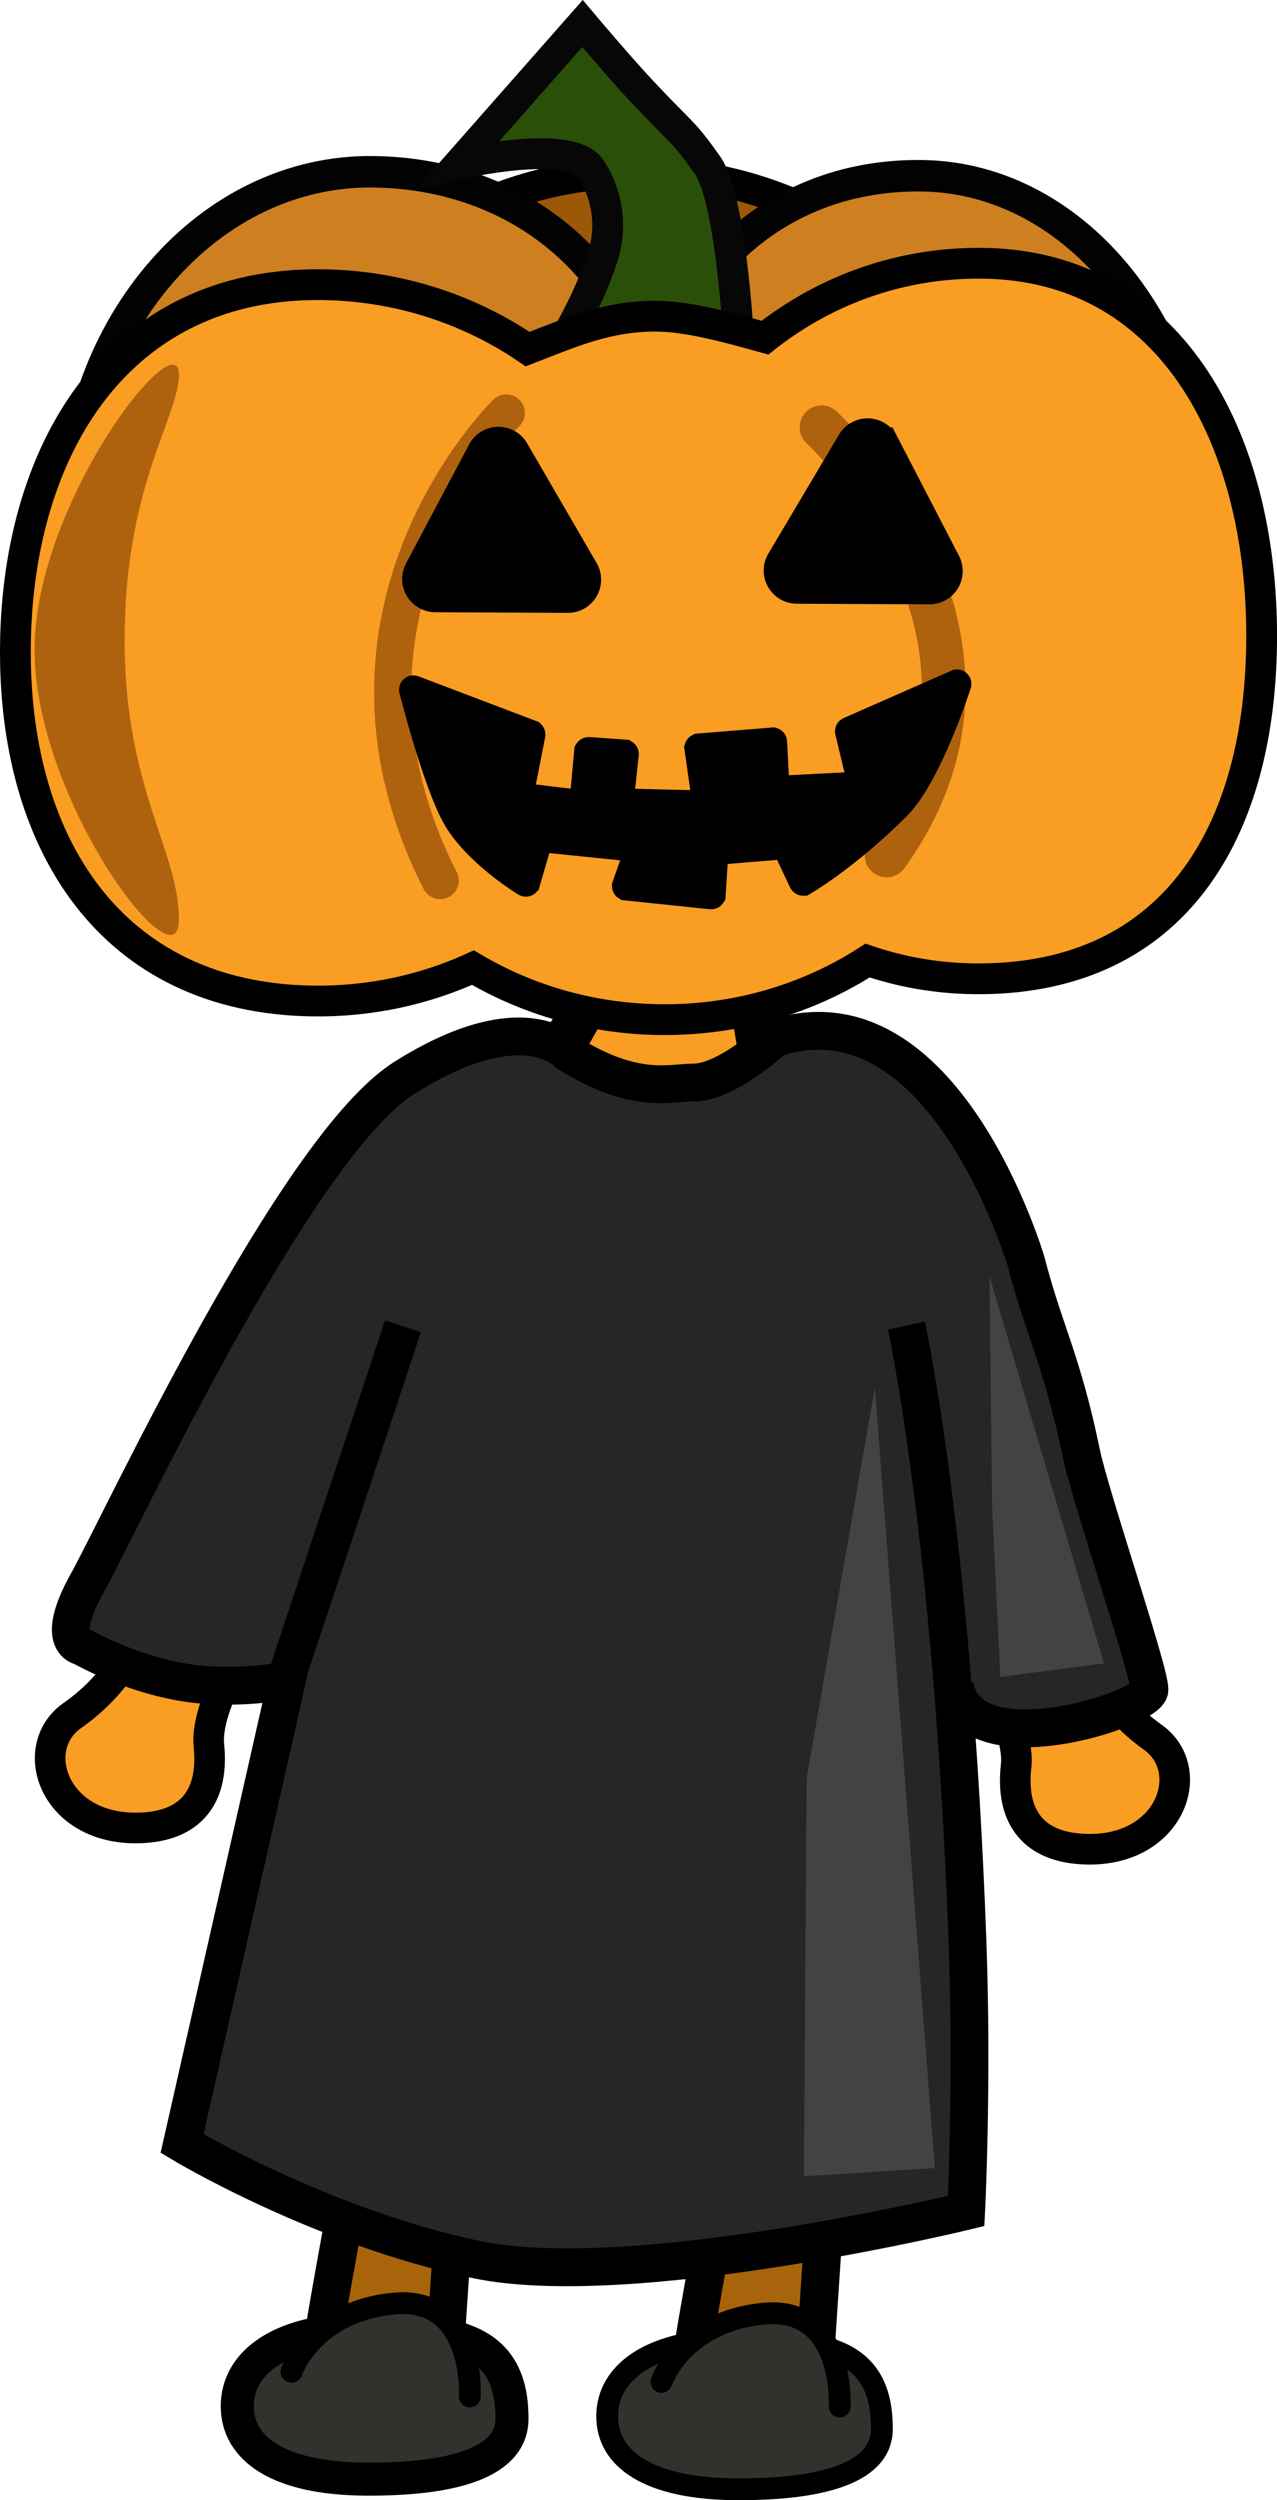 <?xml version="1.0" encoding="UTF-8"?>
<svg id="Layer_2" data-name="Layer 2" xmlns="http://www.w3.org/2000/svg" viewBox="0 0 468.1 916.42">
  <defs>
    <style>
      .cls-1 {
        fill: #af620e;
      }

      .cls-2 {
        stroke-width: 16.2px;
      }

      .cls-2, .cls-3, .cls-4 {
        fill: #f99d23;
      }

      .cls-2, .cls-3, .cls-4, .cls-5, .cls-6, .cls-7, .cls-8, .cls-9, .cls-10, .cls-11 {
        stroke-miterlimit: 10;
      }

      .cls-2, .cls-3, .cls-4, .cls-5, .cls-12, .cls-13, .cls-8, .cls-9, .cls-10, .cls-11 {
        stroke: #000;
      }

      .cls-3, .cls-6, .cls-8 {
        stroke-width: 11.28px;
      }

      .cls-4 {
        stroke-width: 11.22px;
      }

      .cls-14 {
        fill: #444342;
      }

      .cls-5 {
        stroke-width: 12.11px;
      }

      .cls-5, .cls-13 {
        fill: #33312e;
      }

      .cls-6 {
        fill: #2a4f09;
        stroke: #070707;
      }

      .cls-15 {
        stroke-width: 13.61px;
      }

      .cls-15, .cls-16 {
        fill: none;
        stroke: #af620e;
      }

      .cls-15, .cls-16, .cls-12, .cls-13 {
        stroke-linecap: round;
        stroke-linejoin: round;
      }

      .cls-16 {
        stroke-width: 16.05px;
      }

      .cls-12 {
        fill: #a8640b;
        stroke-width: 13.92px;
      }

      .cls-7 {
        fill: #ce7f20;
        stroke: #020202;
        stroke-width: 11.54px;
      }

      .cls-13 {
        stroke-width: 7.99px;
      }

      .cls-8 {
        fill: #9b5808;
      }

      .cls-9 {
        fill: #282624;
        stroke-width: 13.86px;
      }

      .cls-10 {
        stroke-width: 10.46px;
      }

      .cls-11 {
        stroke-width: 11.94px;
      }
    </style>
  </defs>
  <g id="Homescreen">
    <g id="Pumpkin_Head" data-name="Pumpkin Head">
      <g>
        <path class="cls-12" d="M268.14,782.61s-14.7,77.48-14.73,83.38,44.63,9.49,44.63,9.49l6.36-95.22-36.26,2.36Z"/>
        <path class="cls-13" d="M323.26,890.4c-.08,15.78-21.28,22.17-53.37,22.02-32.09-.15-47.4-11.08-47.33-26.86s15.74-28.25,47.83-28.1c32.09.15,53.01,3.4,52.87,32.94Z"/>
        <path class="cls-13" d="M307.8,882.09s2.11-36.98-27.92-34.03c-30.04,2.95-37.41,25-37.41,25"/>
      </g>
      <g>
        <path class="cls-12" d="M132.55,778.9s-14.7,77.48-14.73,83.38,44.63,9.49,44.63,9.49l6.36-95.22-36.26,2.36Z"/>
        <path class="cls-5" d="M187.67,886.69c-.08,15.78-21.28,22.17-53.37,22.02-32.09-.15-47.4-11.08-47.33-26.86s15.74-28.25,47.83-28.1c32.09.15,53.01,3.4,52.87,32.94Z"/>
        <path class="cls-13" d="M172.21,878.39s2.11-36.98-27.92-34.03c-30.04,2.95-37.41,25-37.41,25"/>
      </g>
      <path class="cls-2" d="M220.07,357s-14.46,32.56-25.22,39.64c-10.76,7.09,46.39,20.61,46.39,20.61l42.91.21-12.18-71.43-58.92-18.63,7.01,29.6Z"/>
      <g>
        <ellipse class="cls-8" cx="234.32" cy="184.95" rx="121.75" ry="133.45" transform="translate(46.09 416.65) rotate(-89.19)"/>
        <path class="cls-7" d="M337.94,64.42c-45.7-.58-84.39,26.48-98.74,76.86-14.13-50.17-54.72-77.71-102.36-78.32-60.07-.76-109.45,55.71-110.28,126.13-.83,70.42,47.19,128.13,107.26,128.89,47.98.61,89.13-35.29,104.18-85.65,13.43,50.15,51.55,86.53,96.92,87.11,57.21.73,104.27-55.77,105.1-126.19.83-70.42-44.87-128.1-102.08-128.83Z"/>
        <path class="cls-6" d="M216.09,61.28s11.21,14.15,4.54,33.86c-6.67,19.71-17.08,34.69-17.08,34.69l67.66,2.2s-2.54-58.28-11.88-71.49c-9.24-13.07-8.41-10.38-24.31-27.37-8.37-8.95-21.5-24.54-21.5-24.54l-45.36,51.48s39.52-9.21,47.93,1.17Z"/>
        <path class="cls-3" d="M360.39,96.5c-30.08-.42-57.88,9.81-79.98,27.27-11.18-3.09-27.01-7.68-39.21-7.86-18.33-.26-31.8,5.89-47.79,12.05-21.31-14.53-47.15-23.21-75.1-23.61C43.99,103.32,6.68,163.53,5.66,236.03c-1.02,72.5,34.64,129.84,108.96,130.88,20.99.3,40.92-4.11,58.74-12.23,19.88,11.76,43.23,18.7,68.3,19.05,28.26.4,54.58-7.63,76.36-21.64,12.18,4.15,25.18,6.48,38.7,6.67,70.74.99,104.71-50.01,105.73-122.43,1.02-72.42-31.31-138.84-102.04-139.84Z"/>
        <path class="cls-15" d="M185.58,151.37s-74.48,72.47-24.23,171.41"/>
        <path class="cls-16" d="M301.16,156.62s82.16,76.05,23.85,156.92"/>
        <path class="cls-11" d="M177.22,165.7l-23.13,43.65c-2.18,4.11.79,9.07,5.44,9.09l48.63.23c4.79.02,7.79-5.16,5.38-9.3l-25.49-43.89c-2.44-4.2-8.55-4.08-10.82.21Z"/>
        <path class="cls-11" d="M323.52,162.64l22.71,43.87c2.14,4.13-.87,9.06-5.53,9.04l-48.63-.23c-4.79-.02-7.74-5.24-5.29-9.35l25.91-43.64c2.48-4.18,8.59-4,10.82.31Z"/>
      </g>
      <path class="cls-10" d="M151.56,252.8l43.11,16.37s.02.02.02.04l-4.46,22.83s0,.03.03.04l23.61,2.82s.03-.01.03-.03l1.81-19.46s.02-.03.03-.03l13.16.93s.03.02.03.03l-1.9,17.84s.01.03.03.03l31.97.78s.03-.02.03-.04l-2.95-20.82s.01-.03.03-.04l27.11-2.2s.03.01.03.03l.91,17.7s.02.03.03.03l31.84-1.64s.03-.02.03-.04l-4.78-19.93s0-.03.02-.04l39.49-17.37s.05,0,.04.03c-.5,1.56-10.93,33.58-22.15,44.78-18.33,18.3-33.56,27.21-34.31,27.65-.02,0-.04,0-.04-.01l-6.31-13.38s-.02-.02-.03-.02l-26.19,2.15s-.03.01-.03.03l-1.04,16.18s-.02.03-.03.03l-31.15-3.24s-.03-.02-.03-.04l4.9-13.94s0-.04-.03-.04l-36.83-3.76s-.03,0-.03.02l-4.78,16.37s-.03.03-.04.02c-.85-.52-18.6-11.5-25.7-24.56-7.11-13.08-15.16-44.64-15.53-46.09,0-.02.02-.04.04-.03Z"/>
      <path class="cls-4" d="M397.99,606.9s7.26,17.62,24.55,29.85c17.29,12.24,6.1,43.59-26.96,40.92-17.62-1.42-25.08-12.61-23.12-30.25,1.96-17.65-20.45-48.1-20.45-48.1l41.04-20.94,4.94,28.53Z"/>
      <path class="cls-4" d="M51.43,599.12s-7.43,17.55-24.83,29.62c-17.4,12.07-6.52,43.53,26.57,41.17,17.64-1.26,25.2-12.37,23.41-30.03-1.79-17.67,20.91-47.91,20.91-47.91l-40.84-21.33-5.22,28.48Z"/>
      <g>
        <path class="cls-9" d="M349.98,617.83c4.95,30.37,71.33,8.51,71.37,1.51s-21.67-70.56-25.02-86.82c-6.98-33.88-13.78-45.07-20.11-69.78,0,0-30.1-102.84-92.39-82.14,0,0-17.41,16.26-29.65,16.2-8.16-.04-21.43,4.57-45.83-10.72,0,0-16.22-18.75-60.2,9.05-39.99,25.28-103.76,162.89-116.1,185.01-12.34,22.12-2.15,23.33-2.15,23.33,0,0,22.37,12.94,46.83,14.23,24.46,1.28,37.75-4.49,37.75-4.49"/>
        <path class="cls-9" d="M332.26,485.87s16.96,77.11,22.37,225.35c1.91,52.47-.47,99.2-.47,99.2,0,0-122.5,29.76-179.54,17.81-57.04-11.94-107.88-42.53-107.88-42.53l39.58-174.87,41.38-124.68"/>
      </g>
      <path class="cls-1" d="M12.68,238.17c0,54.88,52.4,124.03,52.87,99.37.48-24.94-19.87-47.98-19.87-102.86s18.44-79.79,19.87-95.88c2.18-24.59-52.87,44.49-52.87,99.37Z"/>
      <polygon class="cls-14" points="366.68 614.68 404.68 609.68 362.68 467.68 363.68 552.68 366.68 614.68"/>
      <path class="cls-14" d="M294.68,797.68l48-3-22-286-24.55,140.42c-.3,1.72-.46,3.46-.48,5.2l-.97,143.38Z"/>
    </g>
  </g>
</svg>